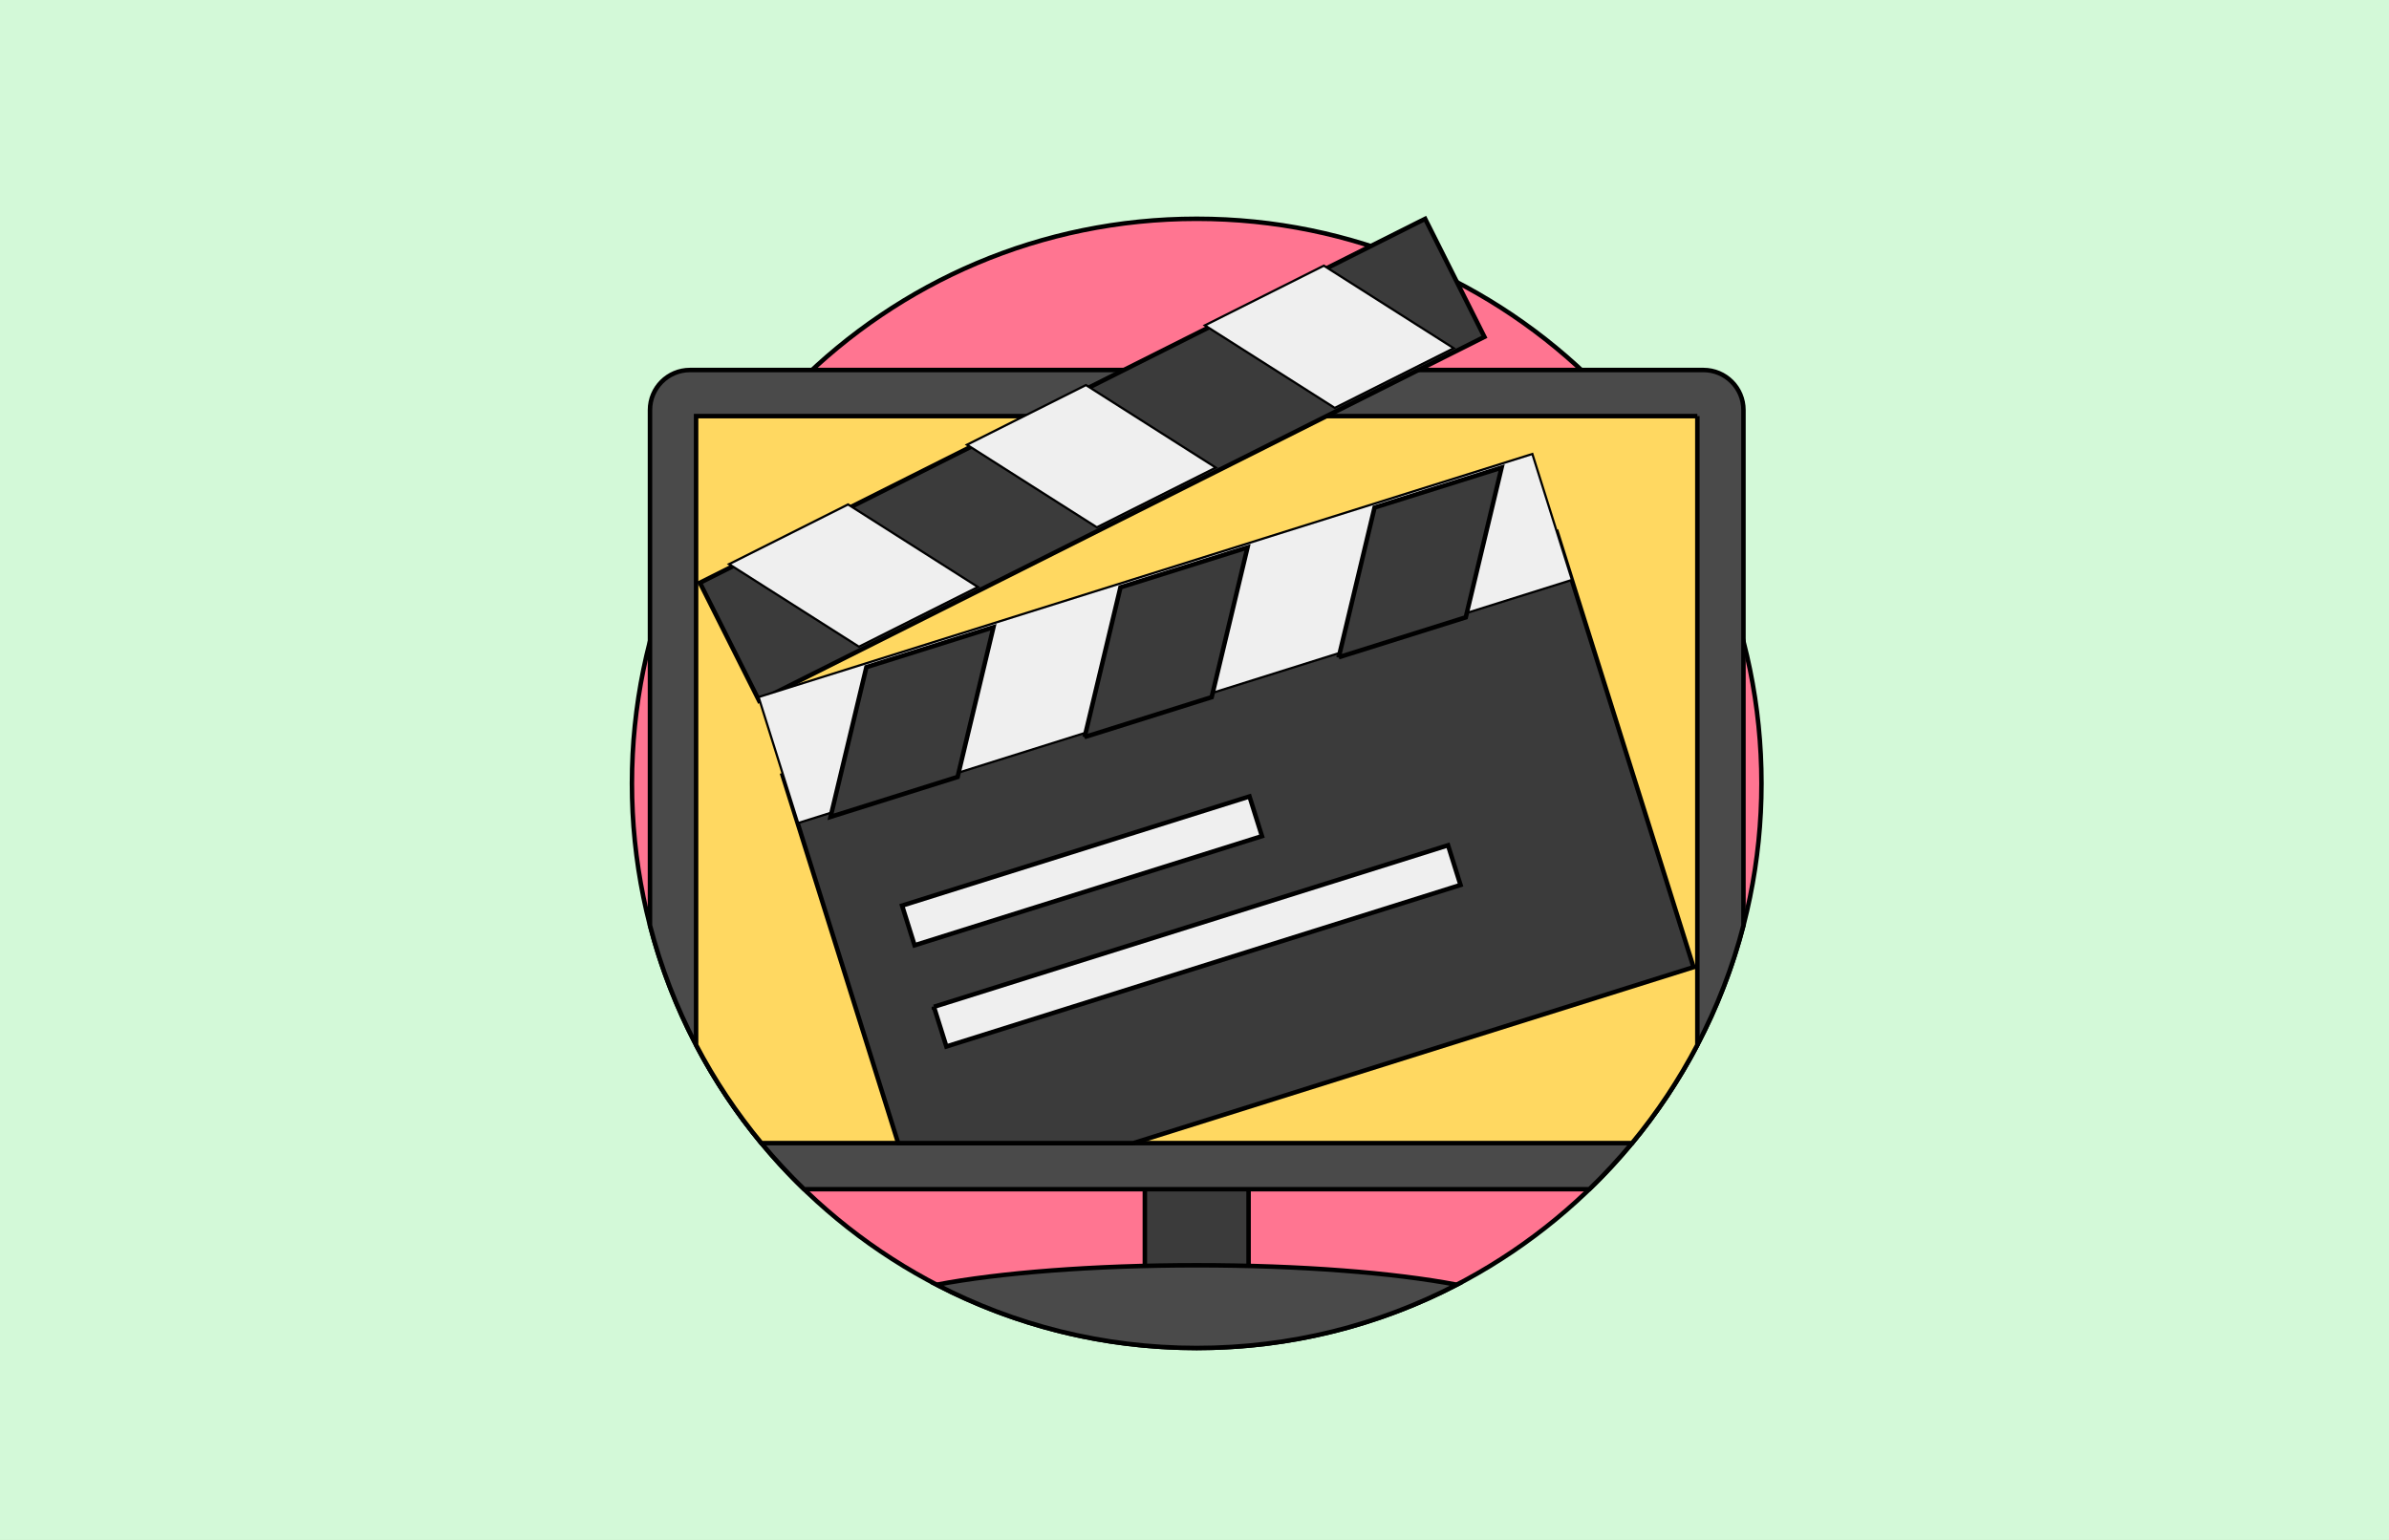 <svg width="532" height="343" xmlns="http://www.w3.org/2000/svg">
 <rect width="100%" height="100%" fill="#333333" stroke="none"/>
 <!-- Generator: Sketch 45.1 (43504) - http://www.bohemiancoding.com/sketch -->
 <title>Artboard Copy 2</title>
 <desc>Created with Sketch.</desc>

 <g>
  <title>background</title>
  <rect fill="none" id="canvas_background" height="402" width="582" y="-1" x="-1"/>
 </g>
 <g>
  <title>Layer 1</title>
  <g fill-rule="evenodd" fill="none" id="Page-1">
   <g id="Artboard-Copy-2">
    <rect height="343" width="532" y="0" x="0" fill="#D3F9D8" id="Rectangle"/>
    <g fill-rule="nonzero" id="startup">
     <circle r="125" cy="172" cx="266" fill="#FF5B62" id="Oval"/>
     <ellipse ry="7.016" rx="89.005" cy="252.881" cx="266" fill="#ED4C54" id="Oval"/>
     <path fill="#666666" id="Shape" d="m173.217,79.823l185.564,0c6.097,0 11.085,4.989 11.085,11.085l0,114.309l-207.734,0l0,-114.31c0,-6.097 4.988,-11.084 11.085,-11.084z"/>
     <path fill="#21D0C3" id="Shape" d="m169.66,197.691l192.679,0l0,-106.783c0,-1.942 -1.616,-3.558 -3.557,-3.558l-185.563,0c-1.942,0 -3.557,1.616 -3.557,3.558l0,106.783l-0.001,0l0,-0z"/>
     <path fill="#FFFFFF" id="Shape" d="m369.866,205.218l0,12.122c0,6.098 -5.498,11.085 -12.219,11.085l-183.295,0c-6.721,0 -12.219,-4.987 -12.219,-11.085l0,-12.122l207.733,0z"/>
     <path opacity="0" fill="#ECF0F1" id="Shape" d="m182.96,133.059c17.622,0 32.506,11.71 37.302,27.771c7.855,3.545 13.609,10.925 14.876,19.752c1.384,-0.333 2.831,-0.51 4.317,-0.51c4.276,0 8.212,1.458 11.336,3.903c0.982,-6.2 6.352,-10.941 12.829,-10.941c0.813,0 1.608,0.076 2.379,0.218c0.771,-0.143 1.566,-0.218 2.379,-0.218c6.477,0 11.847,4.741 12.829,10.941c3.124,-2.446 7.061,-3.903 11.336,-3.903c1.487,0 2.932,0.178 4.317,0.51c1.267,-8.827 7.021,-16.207 14.876,-19.752c4.797,-16.062 19.681,-27.771 37.302,-27.771c4.671,0 9.15,0.824 13.3,2.332l0,62.3l-88.185,0l0.001,-0.03l-0.061,0.03l-16.188,0l-0.061,-0.03l0.001,0.03l-88.186,0l0,-62.3c4.15,-1.508 8.628,-2.332 13.3,-2.332l-0.001,0l0,0z"/>
     <g id="Group-3">
      <g fill="#FFFFFF" id="Group">
       <path id="Shape" d="m210.032,98.859l103.944,0l15.473,0c1.875,0 3.409,1.535 3.409,3.409l0,20.287l0,74.094l-141.707,0l-0,-0.001l0,-74.092l0,-20.287c0,-1.875 1.534,-3.409 3.409,-3.409c0,-0 15.474,-0 15.474,-0z"/>
      </g>
      <g id="Group-2">
       <path fill="#828282" id="Shape" d="m195.555,99.593l134.89,0c1.875,0 3.409,1.534 3.409,3.409l0,6.817l-141.708,0l0,-6.817c0,-1.875 1.534,-3.409 3.409,-3.409z"/>
       <path fill="#FFFFFF" id="Shape" d="m255.233,103.124l68.452,0c0.504,0 0.916,0.411 0.916,0.916l0,1.699c0,0.504 -0.411,0.916 -0.916,0.916l-68.452,0c-0.504,0 -0.916,-0.411 -0.916,-0.916l0,-1.699c0,-0.503 0.412,-0.916 0.916,-0.916z"/>
       <path fill="#21D0C3" id="Shape" d="m198.946,102.517c1.083,0 1.962,0.877 1.962,1.962c0,1.084 -0.879,1.962 -1.962,1.962c-1.085,0 -1.964,-0.878 -1.964,-1.962c0,-1.085 0.879,-1.962 1.964,-1.962z"/>
       <path fill="#FAD24D" id="Shape" d="m206.693,102.517c1.085,0 1.962,0.877 1.962,1.962c0,1.084 -0.877,1.962 -1.962,1.962c-1.084,0 -1.962,-0.878 -1.962,-1.962c-0,-1.085 0.879,-1.962 1.962,-1.962z"/>
       <path fill="#FF5B62" id="Shape" d="m214.443,102.517c1.083,0 1.962,0.877 1.962,1.962c0,1.084 -0.878,1.962 -1.962,1.962c-1.085,0 -1.964,-0.878 -1.964,-1.962c0,-1.085 0.879,-1.962 1.964,-1.962z"/>
       <polygon points="200,114.691 326.37,114.691 326.37,156.378 200,156.378 " fill="#ECF0F1" id="Shape"/>
       <path fill="#FF5B62" id="Shape" d="m218.564,161.343c4.64,0 8.4,3.761 8.4,8.4c0,4.639 -3.761,8.4 -8.4,8.4c-4.639,0 -8.399,-3.761 -8.399,-8.4c-0,-4.64 3.76,-8.4 8.399,-8.4z"/>
       <path fill="#21D0C3" id="Shape" d="m263,161.343c4.639,0 8.399,3.761 8.399,8.4c0,4.639 -3.761,8.4 -8.399,8.4c-4.639,0 -8.399,-3.761 -8.399,-8.4c-0,-4.64 3.76,-8.4 8.399,-8.4z"/>
       <path fill="#FAD24D" id="Shape" d="m307.436,161.343c4.639,0 8.399,3.761 8.399,8.4c0,4.639 -3.761,8.4 -8.399,8.4c-4.64,0 -8.4,-3.761 -8.4,-8.4c0,-4.64 3.761,-8.4 8.4,-8.4z"/>
       <g fill="#DCE3DB" id="Group">
        <path id="Shape" d="m192.152,99.155l24.106,0l0,1.307l-24.106,0l0,-1.307zm0,8.218l16.191,0l0,1.307l-16.191,0l0,-1.307l0,0zm0,-4.109l24.106,0l0,1.307l-24.106,0l0,-1.307z"/>
        <path id="Shape" d="m236.587,99.155l24.106,0l0,1.307l-24.106,0l0,-1.307l0,0zm0,8.218l16.192,0l0,1.307l-16.192,0l0,-1.307l0,0zm0,-4.109l24.106,0l0,1.307l-24.106,0l0,-1.307l0,0z"/>
        <path id="Shape" d="m281.024,99.155l24.105,0l0,1.307l-24.105,0l0,-1.307zm0,8.218l16.191,0l0,1.307l-16.191,0l0,-1.307zm0,-4.109l24.105,0l0,1.307l-24.105,0l0,-1.307z"/>
       </g>
      </g>
     </g>
     <circle r="3.816" cy="216.336" cx="266" fill="#B6B6B8" id="Oval"/>
     <polygon points="289.957,245.863 307.582,251.511 224.416,251.511 238.637,245.863 238.637,228.426 289.958,228.426 289.958,245.863 " fill="#C2C2C4" id="Shape"/>
     <polygon points="289.957,245.863 238.636,228.426 289.957,228.426 " fill="#B0B0B0" id="Shape"/>
     <polygon points="238.636,245.863 289.957,245.863 307.582,251.511 307.582,253.942 266,253.942 224.416,253.942 224.416,251.511 " fill="#ECF0F1" id="Shape"/>
    </g>
    <g fill-rule="nonzero" id="Group-5">
     <g fill="#C9CACC" id="Group">
      <path id="Shape" d="m228.63,115.011l0,0.585l-1.171,0l0,-0.585l1.171,0zm-1.463,1.065l0.585,0l0,1.171l-0.585,0l0,-1.171zm0,2.927l0.585,0l0,1.171l-0.585,0l0,-1.171zm0,2.927l0.585,0l0,1.171l-0.585,0l0,-1.171zm0,2.927l0.585,0l0,1.171l-0.585,0l0,-1.171zm0,2.927l0.585,0l0,1.171l-0.585,0l0,-1.171zm0,2.927l0.585,0l0,1.171l-0.585,0l0,-1.171zm0.912,2.601l0,-0.585l1.171,0l0,0.585l-1.171,0zm2.927,0l0,-0.585l1.171,0l0,0.585l-1.171,0zm2.927,0l0,-0.585l1.171,0l0,0.585l-1.171,0zm2.927,0l0,-0.585l1.171,0l0,0.585l-1.171,0zm2.927,0l0,-0.585l1.171,0l0,0.585l-1.171,0zm2.927,0l0,-0.585l1.171,0l0,0.585l-1.171,0zm2.927,0l0,-0.585l1.171,0l0,0.585l-1.171,0zm2.927,0l0,-0.585l1.171,0l0,0.585l-1.171,0zm2.927,0l0,-0.585l1.171,0l0,0.585l-1.171,0zm2.927,0l0,-0.585l1.171,0l0,0.585l-1.171,0zm2.927,0l0,-0.585l1.171,0l0,0.585l-1.171,0zm2.927,0l0,-0.585l1.171,0l0,0.585l-1.171,0zm2.927,0l0,-0.585l1.171,0l0,0.585l-1.171,0zm2.927,0l0,-0.585l1.171,0l0,0.585l-1.171,0zm2.927,0l0,-0.585l1.171,0l0,0.585l-1.171,0zm2.927,0l0,-0.585l1.171,0l0,0.585l-1.171,0zm2.927,0l0,-0.585l1.171,0l0,0.585l-1.171,0zm2.927,0l0,-0.585l1.171,0l0,0.585l-1.171,0zm2.927,0l0,-0.585l1.171,0l0,0.585l-1.171,0zm2.927,0l0,-0.585l1.171,0l0,0.585l-1.171,0zm2.927,0l0,-0.585l1.171,0l0,0.585l-1.171,0zm2.927,0l0,-0.585l1.171,0l0,0.585l-1.171,0zm2.927,0l0,-0.585l1.171,0l0,0.585l-1.171,0zm2.927,0l0,-0.585l1.171,0l0,0.585l-1.171,0zm1.955,-1.557l-0.585,0l0,-1.171l0.585,0l0,1.171zm0,-2.927l-0.585,0l0,-1.171l0.585,0l0,1.171zm0,-2.927l-0.585,0l0,-1.171l0.585,0l0,1.171zm0,-2.927l-0.585,0l0,-1.171l0.585,0l0,1.171zm0,-2.927l-0.585,0l0,-1.171l0.585,0l0,1.171zm0,-2.927l-0.585,0l0,-1.171l0.585,0l0,1.171zm-1.404,-2.109l0,0.585l-1.171,0l0,-0.585l1.171,0zm-2.927,0l0,0.585l-1.171,0l0,-0.585l1.171,0zm-2.927,0l0,0.585l-1.171,0l0,-0.585l1.171,0zm-2.927,0l0,0.585l-1.171,0l0,-0.585l1.171,0zm-2.927,0l0,0.585l-1.171,0l0,-0.585l1.171,0zm-2.927,0l0,0.585l-1.171,0l0,-0.585l1.171,0zm-2.927,0l0,0.585l-1.171,0l0,-0.585l1.171,0zm-2.927,0l0,0.585l-1.171,0l0,-0.585l1.171,0zm-2.927,0l0,0.585l-1.171,0l0,-0.585l1.171,0zm-2.927,0l0,0.585l-1.171,0l0,-0.585l1.171,0zm-2.927,0l0,0.585l-1.171,0l0,-0.585l1.171,0zm-2.927,0l0,0.585l-1.171,0l0,-0.585l1.171,0zm-2.927,0l0,0.585l-1.171,0l0,-0.585l1.171,0zm-2.927,0l0,0.585l-1.171,0l0,-0.585l1.171,0zm-2.927,0l0,0.585l-1.171,0l0,-0.585l1.171,0zm-2.927,0l0,0.585l-1.171,0l0,-0.585l1.171,0zm-2.927,0l0,0.585l-1.171,0l0,-0.585l1.171,0zm-2.927,0l0,0.585l-1.171,0l0,-0.585l1.171,0zm-2.927,0l0,0.585l-1.171,0l0,-0.585l1.171,0zm-2.927,0l0,0.585l-1.171,0l0,-0.585l1.171,0zm-2.927,0l0,0.585l-1.171,0l0,-0.585l1.171,0zm-2.927,0l0,0.585l-1.171,0l0,-0.585l1.171,0zm-2.927,0l0,0.585l-1.171,0l0,-0.585l1.171,0z"/>
      <path id="Shape" d="m230.179,139.696l0,0.585l-1.171,0l0,-0.585l1.171,0zm49.649,1.228l0.585,0l0,1.171l-0.585,0l0,-1.171zm0,2.927l0.585,0l0,1.171l-0.585,0l0,-1.171zm0,2.927l0.585,0l0,1.171l-0.585,0l0,-1.171zm0,2.927l0.585,0l0,1.171l-0.585,0l0,-1.171zm0.932,2.58l0,-0.585l1.171,0l0,0.585l-1.171,0zm2.927,0l0,-0.585l1.171,0l0,0.585l-1.171,0zm2.927,0l0,-0.585l1.171,0l0,0.585l-1.171,0zm2.927,0l0,-0.585l1.171,0l0,0.585l-1.171,0zm2.927,0l0,-0.585l1.171,0l0,0.585l-1.171,0zm2.927,0l0,-0.118l-0.175,-0.175l0,-1.053l0.585,0l0,1.053l0,0.293l-0.293,0l-0.118,0l0,-0.001l0,0zm0.411,-3.102l-0.585,0l0,-1.171l0.585,0l0,1.171zm0,-2.927l-0.585,0l0,-1.171l0.585,0l0,1.171zm0,-2.927l-0.585,0l0,-1.171l0.585,0l0,1.171zm0,-2.927l-0.585,0l0,-0.121l-0.464,0l0,-0.585l0.757,0l0.293,0l0,0.293l0,0.414l-0.001,-0.001zm-2.806,-0.707l0,0.585l-1.171,0l0,-0.585l1.171,0zm-2.927,0l0,0.585l-1.171,0l0,-0.585l1.171,0zm-2.927,0l0,0.585l-1.171,0l0,-0.585l1.171,0zm-2.927,0l0,0.585l-1.171,0l0,-0.585l1.171,0zm-2.927,0l0,0.585l-1.171,0l0,-0.585l1.171,0zm-52.576,1.228l0.585,0l0,1.171l-0.585,0l0,-1.171zm0,2.927l0.585,0l0,1.171l-0.585,0l0,-1.171zm0,2.927l0.585,0l0,1.171l-0.585,0l0,-1.171zm0,2.927l0.585,0l0,1.171l-0.585,0l0,-1.171zm0.932,2.58l0,-0.585l1.171,0l0,0.585l-1.171,0zm2.927,0l0,-0.585l1.171,0l0,0.585l-1.171,0zm2.927,0l0,-0.585l1.171,0l0,0.585l-1.171,0zm2.927,0l0,-0.585l1.171,0l0,0.585l-1.171,0zm2.927,0l0,-0.585l1.171,0l0,0.585l-1.171,0zm2.927,0l0,-0.118l-0.175,-0.175l0,-1.053l0.585,0l0,1.053l0,0.293l-0.293,0l-0.118,0l0,-0.001l0,0zm0.41,-3.102l-0.585,0l0,-1.171l0.585,0l0,1.171zm0,-2.927l-0.585,0l0,-1.171l0.585,0l0,1.171zm0,-2.927l-0.585,0l0,-1.171l0.585,0l0,1.171zm0,-2.927l-0.585,0l0,-0.121l-0.464,0l0,-0.585l0.757,0l0.293,0l0,0.293l0,0.414l-0.001,-0.001zm-2.806,-0.707l0,0.585l-1.171,0l0,-0.585l1.171,0zm-2.927,0l0,0.585l-1.171,0l0,-0.585l1.171,0zm-2.927,0l0,0.585l-1.171,0l0,-0.585l1.171,0zm-2.927,0l0,0.585l-1.171,0l0,-0.585l1.171,0z"/>
     </g>
     <circle r="12.391" cy="134.448" cx="262.598" fill="#ECF0F1" id="Oval"/>
     <path fill="#828282" id="Shape" d="m275.281,134.447c0,3.502 -1.42,6.673 -3.715,8.968c-2.295,2.295 -5.466,3.715 -8.968,3.715c-3.502,0 -6.673,-1.42 -8.968,-3.715c-2.295,-2.295 -3.715,-5.466 -3.715,-8.968l0.585,0c0,3.341 1.354,6.366 3.543,8.555c2.189,2.189 5.214,3.543 8.555,3.543c3.341,0 6.366,-1.354 8.555,-3.543c2.189,-2.189 3.543,-5.214 3.543,-8.555l0.585,0z"/>
     <path fill="#FFBA1B" id="Shape" d="m260.059,129.453l-2.907,7.011l5.277,10.051l0,-10.096c-0.443,-0.097 -0.774,-0.492 -0.774,-0.963c0,-0.545 0.441,-0.986 0.986,-0.986c0.545,0 0.986,0.442 0.986,0.986c0,0.502 -0.374,0.916 -0.859,0.978l0,10.081l5.276,-10.051l-2.907,-7.011l-2.538,0l-2.539,0l-0,0l0,-0z"/>
     <g fill="#828282" id="Group">
      <polygon points="228.038,115.808 255.758,115.808 255.758,116.394 228.038,116.394 " id="Shape"/>
      <path id="Shape" d="m228.038,115.133c0.534,0 0.967,0.433 0.967,0.967c0,0.534 -0.433,0.967 -0.967,0.967c-0.534,0 -0.967,-0.433 -0.967,-0.967c0,-0.534 0.433,-0.967 0.967,-0.967z"/>
      <path id="Shape" d="m255.759,115.133c0.534,0 0.967,0.433 0.967,0.967c0,0.534 -0.433,0.967 -0.967,0.967c-0.534,0 -0.967,-0.433 -0.967,-0.967c0,-0.534 0.433,-0.967 0.967,-0.967z"/>
     </g>
     <path fill="#FF5B62" id="Shape" d="m259.127,115.221l6.941,0l0,13.409c0,0.453 -0.371,0.823 -0.824,0.823l-5.293,0c-0.453,0 -0.824,-0.37 -0.824,-0.823l0,-13.409z"/>
     <rect height="1.254" width="6.939" y="125.259" x="259.128" fill="#FFFFFF" id="Rectangle-path"/>
     <g fill="#828282" id="Group">
      <circle r="1" cy="146.897" cx="262.598" id="Oval"/>
      <path id="Shape" d="m250.207,133.48c0.534,0 0.967,0.433 0.967,0.967c0,0.534 -0.433,0.967 -0.967,0.967c-0.534,0 -0.967,-0.433 -0.967,-0.967c0,-0.534 0.433,-0.967 0.967,-0.967z"/>
      <path id="Shape" d="m274.989,133.48c0.534,0 0.967,0.433 0.967,0.967c0,0.534 -0.433,0.967 -0.967,0.967c-0.534,0 -0.967,-0.433 -0.967,-0.967c0,-0.534 0.433,-0.967 0.967,-0.967z"/>
     </g>
    </g>
   </g>
  </g>
  <rect id="svg_1" height="387" width="605" y="167.938" x="636.5" stroke-width="1.5" fill="#D3F9D8"/>
  <rect id="svg_24" height="413" width="618" y="-19.5" x="-23.5" stroke-width="1.5" fill="#D3F9D8"/>
  <g stroke="null" id="svg_23">
   <path stroke="null" id="svg_6" fill="#ff7591" d="m392.258,174.5c0,69.459 -56.306,125.766 -125.766,125.766s-125.766,-56.306 -125.766,-125.766s56.306,-125.766 125.766,-125.766s125.766,56.306 125.766,125.766zm0,0"/>
   <path stroke="null" id="svg_7" fill="#3b3b3b" d="m254.944,260.279l23.099,0l0,30.029l-23.099,0l0,-30.029zm0,0"/>
   <path stroke="null" id="svg_8" fill="#4a4a4a" d="m388.246,91.325l0,114.8c-2.412,9.342 -5.882,18.26 -10.267,26.627c-4.086,7.812 -8.973,15.143 -14.548,21.879c-2.976,3.598 -6.149,7.027 -9.501,10.265l-174.87,0c-3.353,-3.237 -6.525,-6.667 -9.503,-10.265c-5.575,-6.736 -10.461,-14.067 -14.548,-21.879c-4.383,-8.367 -7.853,-17.285 -10.265,-26.627l0,-114.8c0,-4.918 3.988,-8.906 8.906,-8.906l225.688,0c4.92,0 8.908,3.988 8.908,8.906zm0,0"/>
   <path stroke="null" id="svg_9" fill="#ffd861" d="m377.979,92.686l0,140.066c-4.086,7.812 -8.973,15.143 -14.548,21.879l-193.874,0c-5.575,-6.736 -10.461,-14.067 -14.548,-21.879l0,-140.066l222.97,0zm0,0"/>
   <path stroke="null" id="svg_10" fill="#4a4a4a" d="m324.407,286.165c-17.335,9.008 -37.026,14.101 -57.913,14.101c-20.889,0 -40.58,-5.093 -57.914,-14.101c13.978,-2.65 34.742,-4.327 57.914,-4.327c23.176,0 43.936,1.677 57.913,4.327zm0,0"/>
   <path stroke="null" id="svg_11" fill="#3b3b3b" d="m155.856,129.812l161.506,-81.07l13.199,26.297l-161.506,81.07l-13.199,-26.297zm0,0"/>
   <path stroke="null" id="svg_12" fill="#3b3b3b" d="m377.127,215.433l-124.749,39.198l-52.365,0l-25.744,-81.945l172.402,-54.17l30.455,96.917zm0,0"/>
   <g stroke="null" transform="matrix(0.491,0,0,0.491,-67.506,-1354.089) " id="svg_13" fill="#efefef">
    <path stroke="null" id="svg_14" d="m683.945,2905.428l53.945,-27.082l58.906,37.445l-53.949,27.082l-58.902,-37.445zm0,0"/>
    <path stroke="null" id="svg_15" d="m576.051,2959.588l53.945,-27.082l58.906,37.449l-53.949,27.082l-58.902,-37.449zm0,0"/>
    <path stroke="null" id="svg_16" d="m468.156,3013.752l53.949,-27.082l58.902,37.449l-53.949,27.082l-58.902,-37.449zm0,0"/>
    <path stroke="null" id="svg_17" d="m481.539,3074.049l350.934,-110.281l17.957,57.137l-350.934,110.285l-17.957,-57.141zm0,0"/>
   </g>
   <path stroke="null" id="svg_18" fill="#3b3b3b" d="m298.12,146.4l28.29,-8.891l7.977,-33.349l-28.29,8.889l-7.977,33.351zm0,0"/>
   <path stroke="null" id="svg_19" fill="#3b3b3b" d="m241.537,164.178l28.29,-8.889l7.979,-33.351l-28.292,8.891l-7.977,33.349zm0,0"/>
   <path stroke="null" id="svg_20" fill="#3b3b3b" d="m184.957,181.955l28.29,-8.889l7.977,-33.349l-28.29,8.889l-7.977,33.349zm0,0"/>
   <path stroke="null" id="svg_21" fill="#efefef" d="m200.883,201.721l77.36,-24.312l2.779,8.841l-77.36,24.312l-2.779,-8.841zm0,0"/>
   <path stroke="null" id="svg_22" fill="#efefef" d="m207.968,224.266l114.493,-35.982l2.779,8.843l-114.493,35.98l-2.779,-8.841zm0,0"/>
  </g>
 </g>
</svg>